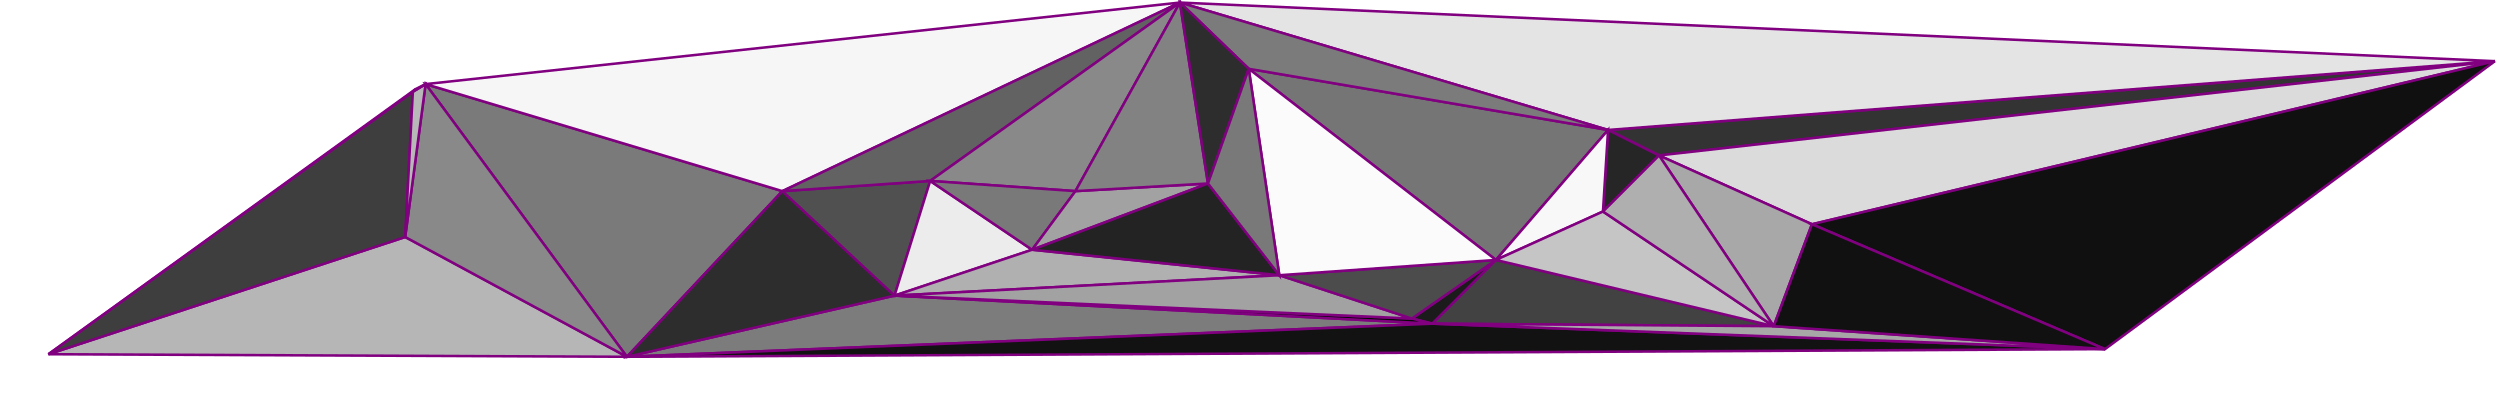 ﻿<?xml version="1.0" standalone="yes"?>
<!DOCTYPE svg PUBLIC "-//W3C//DTD SVG 1.1//EN" 
   "http://www.w3.org/Graphics/SVG/1.1/DTD/svg11.dtd">
<svg width="981" height="159" version="1.1" 
   xmlns="http://www.w3.org/2000/svg">
<polygon points="631,51 651,61 979,24" style="fill:rgb(51,51,51);stroke:purple;stroke-width:1" />
<polygon points="651,61 711,88 979,24" style="fill:rgb(219,219,219);stroke:purple;stroke-width:1" />
<polygon points="711,88 651,61 696,128" style="fill:rgb(168,168,168);stroke:purple;stroke-width:1" />
<polygon points="587,102 562,127 696,128" style="fill:rgb(66,66,66);stroke:purple;stroke-width:1" />
<polygon points="246,140 307,75 167,33" style="fill:rgb(122,122,122);stroke:purple;stroke-width:1" />
<polygon points="246,140 562,127 351,116" style="fill:rgb(124,124,124);stroke:purple;stroke-width:1" />
<polygon points="307,75 246,140 351,116" style="fill:rgb(45,45,45);stroke:purple;stroke-width:1" />
<polygon points="562,127 587,102 554,125" style="fill:rgb(27,27,27);stroke:purple;stroke-width:1" />
<polygon points="351,116 562,127 554,125" style="fill:rgb(8,8,8);stroke:purple;stroke-width:1" />
<polygon points="631,51 979,24 463,1" style="fill:rgb(228,228,228);stroke:purple;stroke-width:1" />
<polygon points="167,33 307,75 463,1" style="fill:rgb(246,246,246);stroke:purple;stroke-width:1" />
<polygon points="562,127 246,140 826,137" style="fill:rgb(18,18,18);stroke:purple;stroke-width:1" />
<polygon points="696,128 562,127 826,137" style="fill:rgb(167,167,167);stroke:purple;stroke-width:1" />
<polygon points="979,24 711,88 826,137" style="fill:rgb(16,16,16);stroke:purple;stroke-width:1" />
<polygon points="711,88 696,128 826,137" style="fill:rgb(17,17,17);stroke:purple;stroke-width:1" />
<polygon points="307,75 351,116 365,71" style="fill:rgb(80,80,80);stroke:purple;stroke-width:1" />
<polygon points="351,116 405,98 365,71" style="fill:rgb(236,236,236);stroke:purple;stroke-width:1" />
<polygon points="463,1 307,75 365,71" style="fill:rgb(98,98,98);stroke:purple;stroke-width:1" />
<polygon points="463,1 365,71 422,75" style="fill:rgb(137,137,137);stroke:purple;stroke-width:1" />
<polygon points="365,71 405,98 422,75" style="fill:rgb(121,121,121);stroke:purple;stroke-width:1" />
<polygon points="587,102 631,51 490,27" style="fill:rgb(117,117,117);stroke:purple;stroke-width:1" />
<polygon points="631,51 463,1 490,27" style="fill:rgb(123,123,123);stroke:purple;stroke-width:1" />
<polygon points="19,139 246,140 159,93" style="fill:rgb(182,182,182);stroke:purple;stroke-width:1" />
<polygon points="162,36 19,139 159,93" style="fill:rgb(62,62,62);stroke:purple;stroke-width:1" />
<polygon points="246,140 167,33 159,93" style="fill:rgb(137,137,137);stroke:purple;stroke-width:1" />
<polygon points="167,33 162,36 159,93" style="fill:rgb(184,184,184);stroke:purple;stroke-width:1" />
<polygon points="651,61 631,51 629,83" style="fill:rgb(38,38,38);stroke:purple;stroke-width:1" />
<polygon points="631,51 587,102 629,83" style="fill:rgb(248,248,248);stroke:purple;stroke-width:1" />
<polygon points="587,102 696,128 629,83" style="fill:rgb(197,197,197);stroke:purple;stroke-width:1" />
<polygon points="696,128 651,61 629,83" style="fill:rgb(175,175,175);stroke:purple;stroke-width:1" />
<polygon points="422,75 405,98 474,72" style="fill:rgb(162,162,162);stroke:purple;stroke-width:1" />
<polygon points="463,1 422,75 474,72" style="fill:rgb(130,130,130);stroke:purple;stroke-width:1" />
<polygon points="490,27 463,1 474,72" style="fill:rgb(45,45,45);stroke:purple;stroke-width:1" />
<polygon points="19,139 162,36 163,35" style="fill:rgb(77,77,77);stroke:purple;stroke-width:1" />
<polygon points="162,36 167,33 163,35" style="fill:rgb(250,250,250);stroke:purple;stroke-width:1" />
<polygon points="405,98 351,116 502,108" style="fill:rgb(176,176,176);stroke:purple;stroke-width:1" />
<polygon points="351,116 554,125 502,108" style="fill:rgb(162,162,162);stroke:purple;stroke-width:1" />
<polygon points="554,125 587,102 502,108" style="fill:rgb(76,76,76);stroke:purple;stroke-width:1" />
<polygon points="587,102 490,27 502,108" style="fill:rgb(251,251,251);stroke:purple;stroke-width:1" />
<polygon points="474,72 405,98 502,108" style="fill:rgb(35,35,35);stroke:purple;stroke-width:1" />
<polygon points="490,27 474,72 502,108" style="fill:rgb(121,121,121);stroke:purple;stroke-width:1" />
</svg>